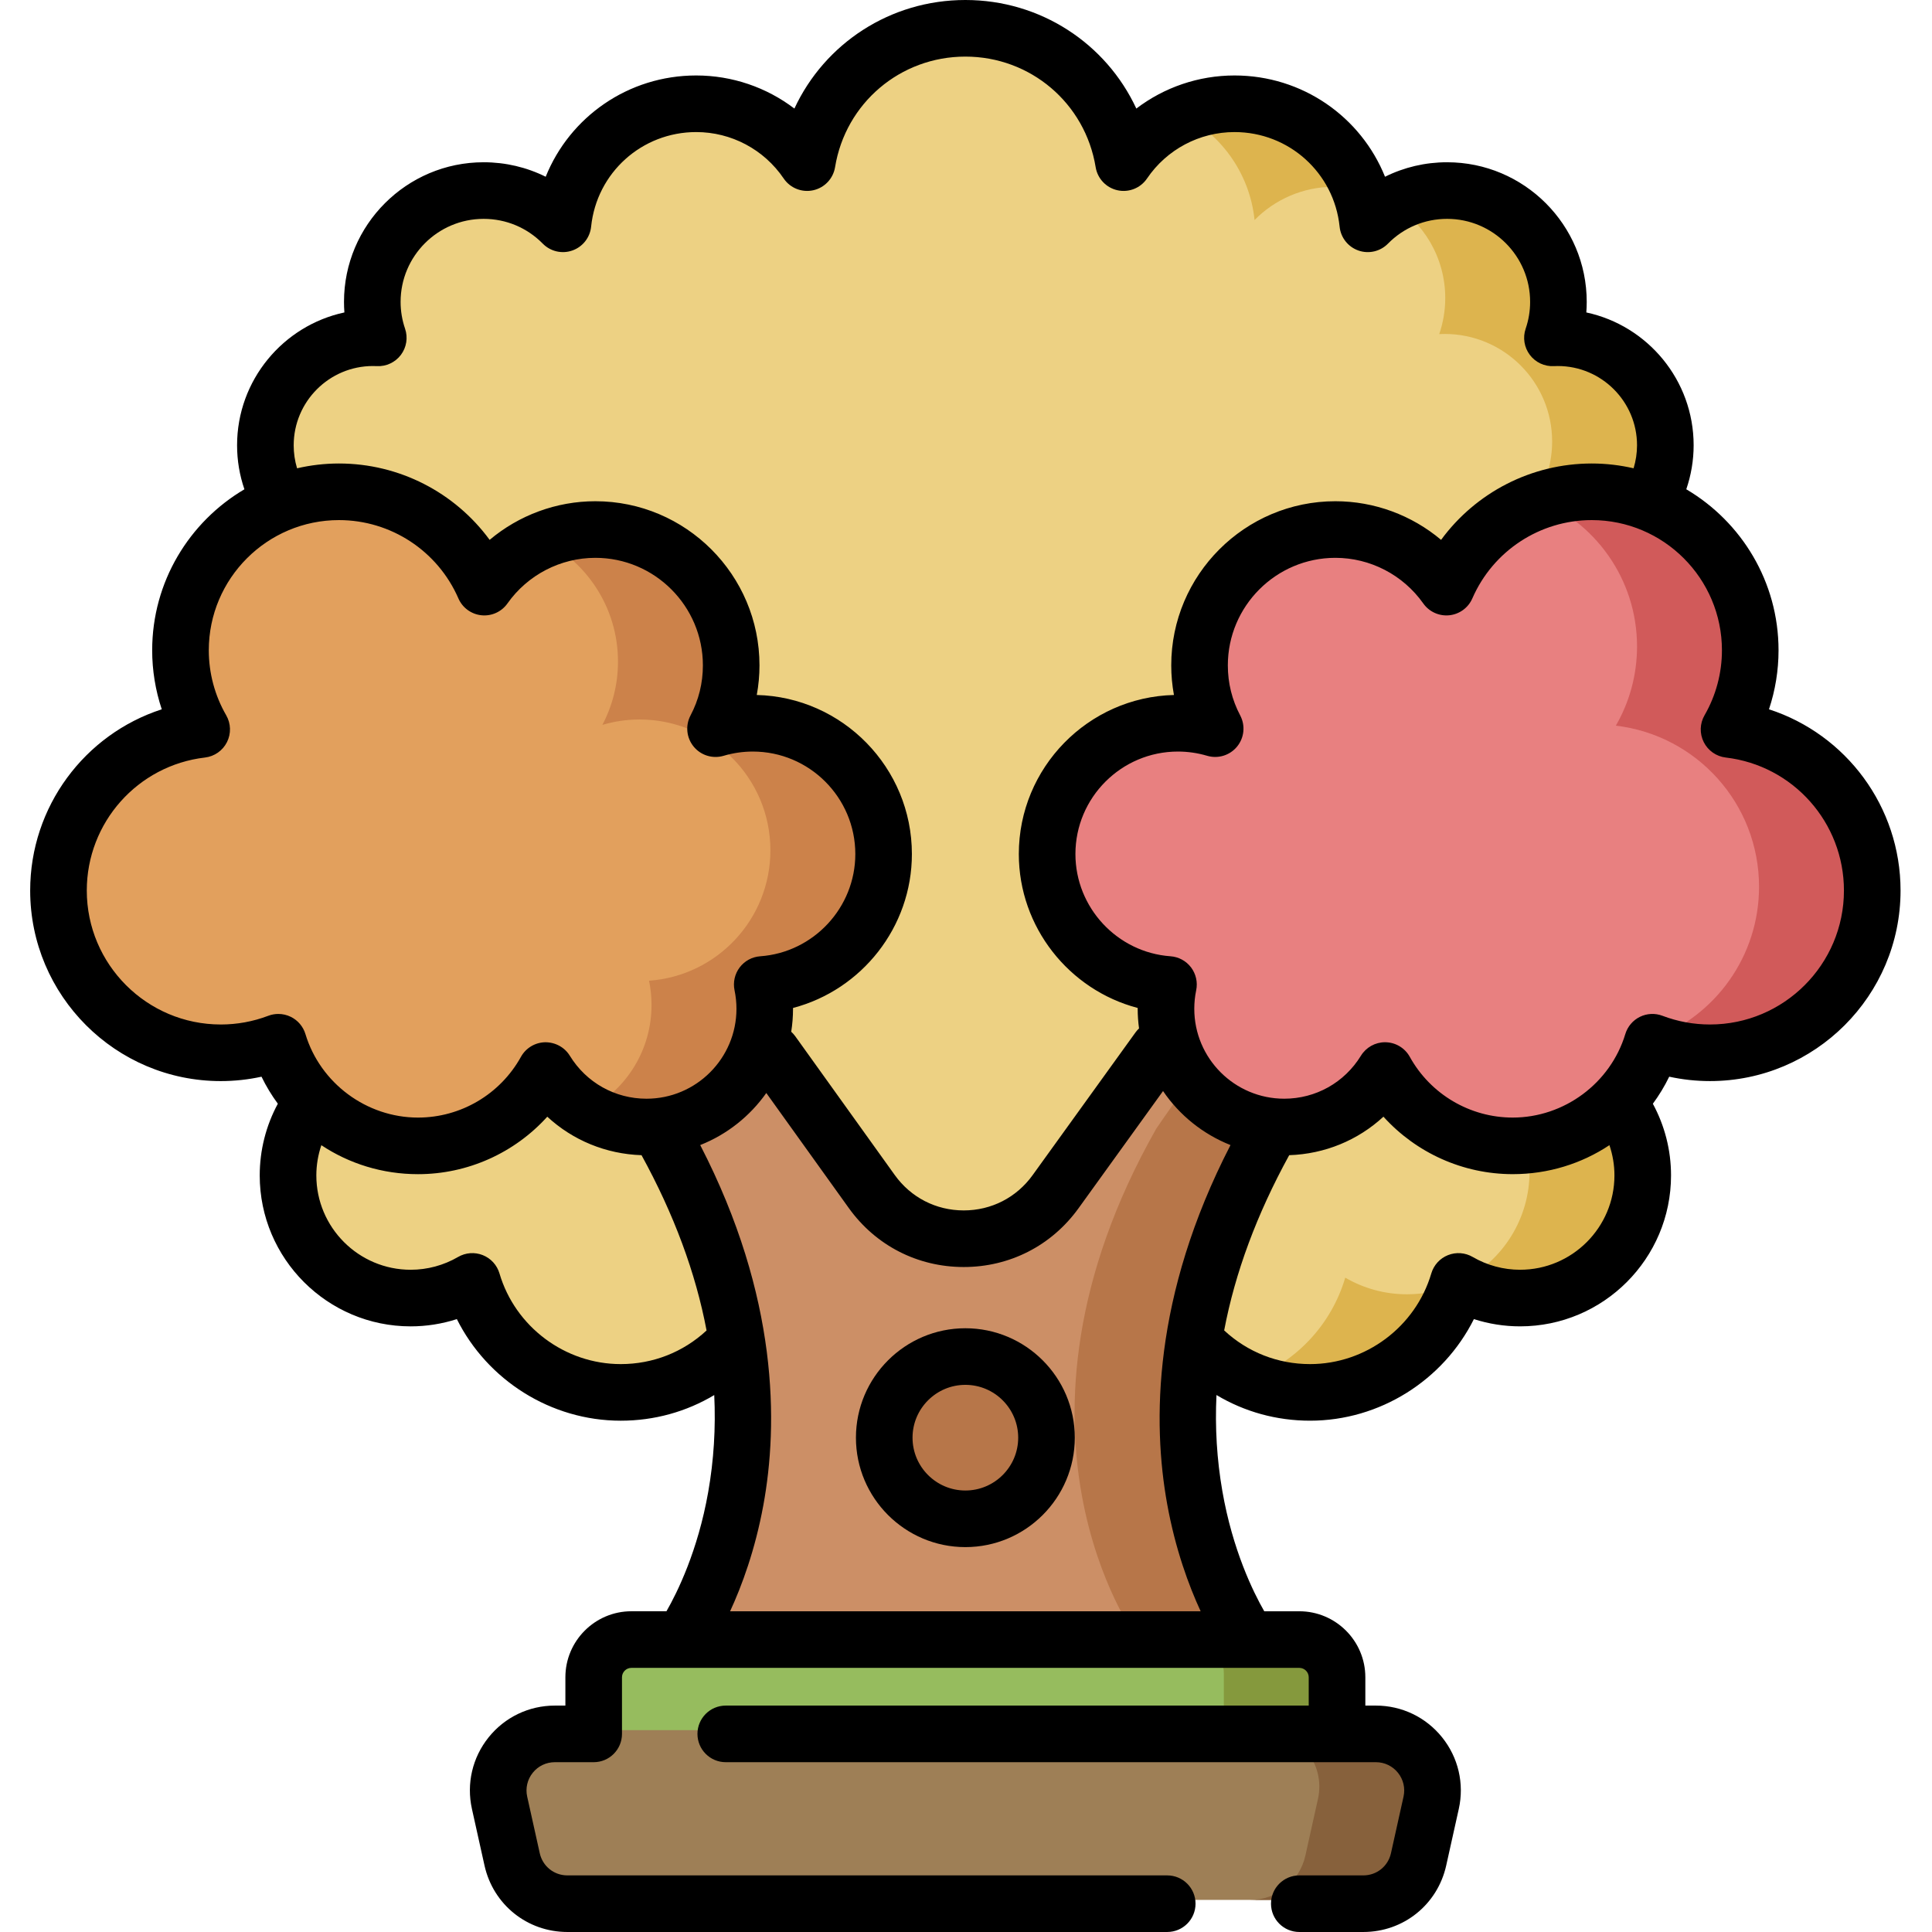<?xml version="1.0" encoding="UTF-8"?>
<!DOCTYPE svg PUBLIC '-//W3C//DTD SVG 1.0//EN'
          'http://www.w3.org/TR/2001/REC-SVG-20010904/DTD/svg10.dtd'>
<svg contentScriptType="text/ecmascript" width="100pt" xmlns:xlink="http://www.w3.org/1999/xlink" zoomAndPan="magnify" contentStyleType="text/css" viewBox="-8 0 512 512" height="100.0pt" preserveAspectRatio="xMidYMid meet" xmlns="http://www.w3.org/2000/svg" version="1.0"
><path style="fill:#edd183;" d="m309.523 355.316c7.465 7.816 17.992 12.684 29.652 12.684 18.617 0 34.328-12.41 39.328-29.41 4.801 2.801 10.383 4.41 16.34 4.41 17.949 0 32.5-14.551 32.5-32.5 0-6.758-2.062-13.031-5.594-18.23 0 0-16.418-25.77-34.918-44.27s42.352-116.188 42.352-116.188c2.633-4.316 4.148-9.387 4.148-14.812 0-15.738-12.762-28.5-28.5-28.5-.477 0-.949.012-1.418.035 1.023-2.992 1.586-6.195 1.586-9.535 0-16.293-13.211-29.5-29.5-29.5-8.234 0-15.676 3.375-21.023 8.812-1.844-17.875-16.949-31.812-35.312-31.812-12.23 0-23.012 6.188-29.398 15.598-3.297-20.188-20.812-35.598-41.934-35.598-21.121 0-38.637 15.41-41.934 35.598-6.383-9.41-17.168-15.598-29.398-15.598-18.363 0-33.465 13.938-35.309 31.812-5.352-5.438-12.793-8.812-21.027-8.812-16.289 0-29.5 13.207-29.5 29.5 0 3.34.566 6.543 1.586 9.535-.469-.023-.941-.035-1.418-.035-15.738 0-28.5 12.762-28.5 28.5 0 4.582 1.082 8.91 3.004 12.746 0 0 8.496 14.254 23.996 32.254s6.5 108.5 6.5 108.5c-4 4-22.516 22.695-22.516 22.695-3.156 5.012-4.984 10.945-4.984 17.305 0 17.949 14.551 32.5 32.5 32.5 5.957 0 11.539-1.609 16.34-4.41 5.004 17 20.711 29.41 39.328 29.41 11.633 0 22.129-4.844 29.594-12.621"
  /><g style="fill:#ddb44e;"
  ><path d="m427.344 310.5c0 17.949-14.551 32.5-32.5 32.5-5.41 0-10.512-1.328-14.992-3.672 10.402-5.418 17.492-16.297 17.492-28.828 0-2.762-.34-5.43-.992-7.98 9.582-.848 18.141-5.191 24.43-11.75.633.969.973 1.5.973 1.5 3.527 5.199 5.59 11.469 5.59 18.23zm0 0"
    /><path d="m377.984 340.23c-5.5 16.148-20.793 27.77-38.812 27.77-5.289 0-10.359-1.012-15-2.828 11.691-4.602 20.75-14.41 24.332-26.582 4.801 2.801 10.379 4.41 16.34 4.41 4.68 0 9.121-.988 13.141-2.77zm0 0"
    /><path d="m433.332 117c0 5.43-1.52 10.5-4.148 14.809 0 0-.07.113-.199.332-4.703-1.812-9.812-2.812-15.152-2.812-5.199 0-10.18.953-14.777 2.691.09-.141.129-.211.129-.211 2.629-4.309 4.148-9.379 4.148-14.809 0-15.738-12.758-28.5-28.5-28.5-.48 0-.949.012-1.418.039 1.02-3 1.59-6.199 1.59-9.539 0-10.809-5.82-20.262-14.492-25.398 4.391-2.613 9.512-4.102 14.992-4.102 16.289 0 29.5 13.211 29.5 29.5 0 3.34-.57 6.539-1.59 9.539.469-.027.938-.039 1.418-.039 15.742 0 28.5 12.762 28.5 28.5zm0 0"
    /><path d="m352.715 50.391c-2.301-.582-4.723-.891-7.211-.891-8.242 0-15.68 3.379-21.031 8.809-1.301-12.648-9.25-23.328-20.301-28.488 4.551-2.129 9.641-3.32 14.992-3.32 15.539 0 28.75 9.988 33.551 23.891zm0 0"
  /></g
  ><path style="fill:#cc8f66;" d="m167.875 300.234c44.238 79.215 4.898 133.266 4.898 133.266l75.059 25 75.062-24.996s-39.707-54.555 5.512-134.367c0 0 10.426-15.387 15.176-20.387s-36.25-13.5-36.25-13.5-5.082 7.242-8.332 11.75l-27.266 37.816c-11.992 16.637-36.766 16.605-48.715-.062l-26.355-36.754s-11.832-17.332-18.332-25.332c-21.25 11.582-16.082 36.918-16.082 36.918zm0 0"
  /><path style="fill:#b77649;" d="m269.332 380c0 11.875-9.625 21.5-21.5 21.5s-21.5-9.625-21.5-21.5 9.625-21.5 21.5-21.5 21.5 9.625 21.5 21.5zm0 0"
  /><path style="fill:#b77649;" d="m343.582 278.75c-4.75 5-15.18 20.391-15.18 20.391-45.219 79.809-5.508 134.359-5.508 134.359h-30s-39.711-54.551 5.508-134.359c0 0 10.43-15.391 15.18-20.391 1.91-2.012-3.598-4.602-10.859-6.969 2.43-3.422 4.609-6.531 4.609-6.531s41 8.5 36.25 13.5zm0 0"
  /><path style="fill:#e88080;" d="m450.215 192.305c3.566-6.172 5.617-13.332 5.617-20.973 0-23.195-18.805-42-42-42-17.242 0-32.055 10.398-38.523 25.262-6.516-9.227-17.258-15.262-29.414-15.262-19.883 0-36 16.117-36 36 0 6.059 1.5 11.762 4.141 16.77-3.129-.93-6.438-1.434-9.871-1.434-19.145 0-34.664 15.52-34.664 34.668 0 18.301 14.188 33.281 32.164 34.566-.434 2.074-.664 4.227-.664 6.434 0 17.305 14.027 31.332 31.332 31.332 11.305 0 21.207-5.988 26.719-14.965 6.59 11.902 19.273 19.965 33.84 19.965 17.461 0 32.211-11.574 37.012-27.465 4.746 1.801 9.887 2.797 15.262 2.797 23.75 0 43-19.254 43-43 0-22.039-16.582-40.195-37.949-42.695zm0 0"
  /><path style="fill:#d15a5a;" d="m488.164 235c0 23.75-19.25 43-43 43-5.262 0-10.312-.961-14.98-2.699 16.34-6.09 27.98-21.832 27.98-40.301 0-22.039-16.582-40.191-37.949-42.691 3.566-6.18 5.617-13.34 5.617-20.98 0-17.898-11.199-33.188-26.988-39.238 4.66-1.781 9.711-2.762 14.988-2.762 23.199 0 42 18.812 42 42 0 7.641-2.051 14.801-5.617 20.98 21.367 2.5 37.949 20.652 37.949 42.691zm0 0"
  /><path style="fill:#e2a05d;" d="m7.5 235c0 23.746 19.254 43 43 43 5.375 0 10.516-.996 15.262-2.797 4.805 15.891 19.555 27.465 37.012 27.465 14.57 0 27.25-8.062 33.84-19.965 5.512 8.977 15.414 14.965 26.719 14.965 17.305 0 31.332-14.031 31.332-31.332 0-2.207-.227-4.359-.66-6.434 17.973-1.285 32.16-16.266 32.16-34.566 0-19.148-15.52-34.668-34.664-34.668-3.434 0-6.742.504-9.871 1.434 2.641-5.008 4.145-10.711 4.145-16.77 0-19.883-16.121-36-36-36-12.16 0-22.902 6.035-29.418 15.262-6.469-14.863-21.277-25.262-38.523-25.262-23.195 0-42 18.805-42 42 0 7.641 2.051 14.801 5.617 20.973-21.367 2.5-37.949 20.656-37.949 42.695zm0 0"
  /><path style="fill:#cc824a;" d="m194.004 259.898c.43 2.082.66 4.23.66 6.43 0 17.312-14.031 31.344-31.332 31.344-5.43 0-10.539-1.391-14.988-3.82 9.73-5.332 16.32-15.652 16.32-27.523 0-2.199-.23-4.348-.66-6.43 17.98-1.277 32.16-16.258 32.16-34.57 0-19.137-15.52-34.656-34.66-34.656-3.43 0-6.742.5-9.871 1.43 2.641-5.012 4.141-10.711 4.141-16.773 0-14.52-8.602-27.039-20.992-32.727 4.57-2.102 9.641-3.273 14.992-3.273 19.879 0 36 16.121 36 36 0 6.062-1.5 11.762-4.141 16.773 3.129-.93 6.441-1.43 9.871-1.43 19.141 0 34.66 15.52 34.66 34.656 0 18.312-14.18 33.293-32.16 34.57zm0 0"
  /><path style="fill:#96bc5e;" d="m346.332 478.5v-35c0-5.523-4.477-10-10-10h-176.996c-5.523 0-10 4.477-10 10v35zm0 0"
  /><path style="fill:#85993d;" d="m346.332 443.5v35h-30v-35c0-5.52-4.48-10-10-10h30c5.52 0 10 4.48 10 10zm0 0"
  /><path style="fill:#9e7f56;" d="m356.633 458.5c9.594 0 16.723 8.887 14.641 18.254l-3.332 15c-1.527 6.863-7.613 11.746-14.641 11.746h-210.934c-7.027 0-13.113-4.883-14.641-11.746l-3.332-15c-2.082-9.367 5.043-18.254 14.641-18.254zm0 0"
  /><path style="fill:#87613c;" d="m371.273 476.75-3.332 15c-1.527 6.871-7.609 11.75-14.637 11.75h-30c7.027 0 13.109-4.879 14.637-11.75l2.941-13.25.391-1.75c2.078-9.359-5.051-18.25-14.641-18.25h30c9.59 0 16.719 8.891 14.641 18.25zm0 0"
  /><path d="m460.797 187.973c1.672-5.023 2.535-10.309 2.535-15.641 0-18.156-9.832-34.051-24.449-42.668 1.277-3.73 1.949-7.672 1.949-11.664 0-17.258-12.203-31.719-28.438-35.199.07-.934.105-1.863.105-2.801 0-20.402-16.598-37-37-37-5.809 0-11.406 1.328-16.453 3.84-6.398-15.895-21.906-26.84-39.883-26.84-9.531 0-18.637 3.148-26.023 8.77-8.016-17.25-25.395-28.77-45.309-28.77-19.91 0-37.289 11.52-45.309 28.77-7.383-5.621-16.488-8.77-26.023-8.77-17.973 0-33.484 10.945-39.883 26.84-5.043-2.512-10.641-3.84-16.453-3.84-20.398 0-37 16.598-37 37 0 .938.035 1.867.105 2.801-16.23 3.48-28.438 17.941-28.438 35.199 0 4.031.66 7.934 1.945 11.668-14.613 8.613-24.445 24.512-24.445 42.664 0 5.332.867 10.617 2.539 15.641-20.434 6.621-34.871 25.797-34.871 48.027 0 27.848 22.652 50.5 50.5 50.5 3.656 0 7.27-.391 10.805-1.164 1.234 2.543 2.688 4.934 4.328 7.16-3.145 5.82-4.801 12.332-4.801 19.004 0 22.055 17.945 40 40 40 4.172 0 8.305-.652 12.242-1.922 8.09 16.188 24.918 26.922 43.426 26.922 8.895 0 17.375-2.367 24.785-6.793.418 8.68-.113 17.262-1.605 25.73-2.742 15.531-8.16 26.52-11.055 31.562h-9.289c-9.648 0-17.5 7.852-17.5 17.5v7.5h-2.801c-6.859 0-13.258 3.07-17.551 8.422s-5.902 12.262-4.414 18.961l3.332 14.996c2.309 10.375 11.336 17.621 21.965 17.621h158.965c4.141 0 7.5-3.355 7.5-7.5s-3.359-7.5-7.5-7.5h-158.965c-3.543 0-6.551-2.414-7.32-5.871l-3.332-15c-.496-2.234.039-4.535 1.469-6.32 1.43-1.785 3.562-2.809 5.852-2.809h10.301c4.141 0 7.5-3.355 7.5-7.5v-15c0-1.379 1.121-2.496 2.5-2.496h13.418.012 163.562c1.379 0 2.5 1.117 2.5 2.496v7.5h-154.492c-4.145 0-7.5 3.359-7.5 7.5 0 4.145 3.355 7.5 7.5 7.5h172.297c2.285 0 4.418 1.023 5.848 2.809 1.434 1.785 1.969 4.086 1.473 6.32l-3.332 15c-.77 3.457-3.781 5.871-7.32 5.871h-16.969c-4.141 0-7.5 3.355-7.5 7.5s3.359 7.5 7.5 7.5h16.969c10.625 0 19.656-7.246 21.961-17.617l3.336-15c1.488-6.699-.121-13.609-4.414-18.961-4.293-5.352-10.691-8.422-17.551-8.422h-2.801v-7.5c0-9.648-7.852-17.496-17.5-17.496h-9.289c-2.914-5.078-8.383-16.18-11.109-31.875-1.453-8.371-1.965-16.855-1.551-25.43 7.406 4.43 15.895 6.801 24.797 6.801 18.504 0 35.332-10.734 43.422-26.922 3.941 1.27 8.074 1.922 12.242 1.922 22.059 0 40-17.945 40-40 0-6.695-1.668-13.18-4.816-18.992 1.645-2.234 3.102-4.629 4.336-7.172 3.535.773 7.148 1.164 10.805 1.164 27.848 0 50.5-22.652 50.5-50.5-.004-22.23-14.441-41.406-34.871-48.027zm-390.965-69.973c0-11.578 9.422-21 21-21 .352 0 .699.012 1.047.027 2.469.125 4.863-.992 6.359-2.977 1.496-1.988 1.914-4.586 1.109-6.941-.785-2.297-1.184-4.688-1.184-7.109 0-12.133 9.871-22 22-22 5.941 0 11.508 2.332 15.68 6.57 2.039 2.07 5.086 2.781 7.828 1.816 2.742-.961 4.68-3.418 4.98-6.309 1.473-14.297 13.445-25.078 27.848-25.078 9.297 0 17.965 4.602 23.191 12.309 1.723 2.543 4.824 3.773 7.824 3.113 2.996-.66 5.289-3.082 5.785-6.113 2.773-16.984 17.297-29.309 34.531-29.309s31.758 12.324 34.531 29.309c.496 3.031 2.789 5.453 5.789 6.113s6.098-.57 7.82-3.113c5.227-7.707 13.898-12.309 23.191-12.309 14.402 0 26.375 10.781 27.852 25.082.297 2.891 2.238 5.348 4.977 6.309 2.742.965 5.793.254 7.828-1.816 4.172-4.238 9.742-6.574 15.68-6.574 12.133 0 22 9.867 22 22 0 2.422-.398 4.812-1.184 7.113-.805 2.352-.387 4.949 1.109 6.938 1.496 1.984 3.879 3.105 6.363 2.977.348-.016.695-.027 1.043-.027 11.582 0 21 9.422 21 21 0 2.082-.316 4.137-.91 6.102-3.566-.82-7.277-1.27-11.09-1.27-15.984 0-30.727 7.688-39.926 20.238-7.762-6.531-17.668-10.238-28.012-10.238-23.988 0-43.5 19.516-43.5 43.5 0 2.637.242 5.266.715 7.848-22.762.562-41.109 19.258-41.109 42.152 0 19.387 13.332 36.023 31.5 40.789v.211c0 1.77.129 3.504.359 5.211-.34.32-.66.676-.945 1.07l-27.262 37.82c-4.281 5.938-10.934 9.34-18.25 9.34-.012 0-.023 0-.031 0-7.332-.008-13.984-3.43-18.258-9.391l-26.352-36.754c-.32-.449-.688-.848-1.078-1.199.312-1.988.48-4.023.48-6.098 0-.07 0-.141 0-.211 18.168-4.766 31.5-21.402 31.5-40.789 0-22.895-18.344-41.59-41.109-42.152.477-2.582.719-5.211.719-7.848 0-23.984-19.516-43.5-43.5-43.5-10.344 0-20.25 3.707-28.012 10.238-9.199-12.551-23.945-20.238-39.93-20.238-3.816 0-7.531.449-11.102 1.273-.594-1.961-.898-4.004-.898-6.105zm-19.332 153.5c-19.574 0-35.5-15.926-35.5-35.5 0-18.004 13.465-33.156 31.32-35.246 2.508-.293 4.699-1.828 5.832-4.086 1.133-2.254 1.055-4.93-.207-7.113-3.02-5.223-4.613-11.176-4.613-17.223 0-19.023 15.477-34.5 34.5-34.5 13.738 0 26.16 8.148 31.648 20.754 1.078 2.484 3.414 4.191 6.109 4.469 2.695.277 5.328-.918 6.891-3.133 5.348-7.57 14.055-12.09 23.293-12.09 15.715 0 28.5 12.785 28.5 28.5 0 4.684-1.102 9.148-3.277 13.27-1.406 2.668-1.082 5.922.832 8.254 1.914 2.336 5.039 3.293 7.934 2.438 2.516-.746 5.121-1.125 7.738-1.125 14.98 0 27.168 12.188 27.168 27.168 0 14.18-11.07 26.074-25.199 27.086-2.16.152-4.148 1.23-5.453 2.961-1.301 1.727-1.797 3.934-1.355 6.051.336 1.605.508 3.258.508 4.902 0 13.141-10.691 23.832-23.832 23.832-8.352 0-15.949-4.258-20.328-11.387-1.398-2.273-3.898-3.605-6.562-3.574-2.664.062-5.098 1.531-6.391 3.863-5.5 9.93-15.953 16.098-27.281 16.098-13.625 0-25.895-9.102-29.832-22.133-.602-1.992-2.004-3.645-3.871-4.562-1.039-.512-2.172-.77-3.309-.77-.902 0-1.805.16-2.664.488-4.031 1.531-8.273 2.309-12.598 2.309zm106 90c-14.758 0-27.969-9.883-32.133-24.027-.648-2.211-2.281-4-4.426-4.852-2.141-.852-4.555-.672-6.547.488-3.805 2.219-8.148 3.391-12.562 3.391-13.785 0-25-11.215-25-25 0-2.746.461-5.449 1.328-8.012 7.375 4.898 16.203 7.68 25.613 7.68 13.207 0 25.609-5.656 34.262-15.23 6.75 6.238 15.531 9.887 24.977 10.199 8.598 15.66 14.348 31.18 17.234 46.453-6.207 5.758-14.207 8.91-22.746 8.91zm28.984 65.504c3.125-6.77 6.633-16.258 8.805-28.074 3.961-21.535 4.059-55.207-16.723-95.477 7.098-2.809 13.172-7.645 17.512-13.797l21.848 30.469c7.117 9.93 18.207 15.633 30.426 15.648h.051c12.195 0 23.281-5.672 30.418-15.57l22.398-31.066c4.355 6.402 10.582 11.43 17.879 14.316-20.68 40.082-20.68 73.613-16.785 95.133 2.168 11.977 5.715 21.582 8.871 28.418zm209.359-90.504c-4.414 0-8.758-1.172-12.562-3.391-1.992-1.16-4.406-1.34-6.547-.488-2.145.852-3.773 2.641-4.426 4.852-4.164 14.145-17.375 24.027-32.133 24.027-8.547 0-16.551-3.156-22.758-8.926 2.887-15.27 8.641-30.785 17.234-46.438 9.445-.312 18.23-3.965 24.977-10.203 8.652 9.574 21.059 15.23 34.266 15.23 9.41 0 18.242-2.781 25.621-7.684.867 2.562 1.328 5.262 1.328 8.02 0 13.785-11.215 25-25 25zm50.32-65c-4.324 0-8.562-.777-12.598-2.309-1.945-.738-4.105-.637-5.973.281-1.863.918-3.266 2.566-3.867 4.559-3.941 13.035-16.207 22.137-29.832 22.137-11.332 0-21.785-6.168-27.285-16.098-1.289-2.332-3.723-3.805-6.391-3.863-.059 0-.113-.004-.168-.004-2.605 0-5.023 1.352-6.391 3.578-4.379 7.129-11.977 11.387-20.328 11.387-13.141 0-23.832-10.691-23.832-23.836 0-1.645.168-3.293.504-4.898.441-2.121-.055-4.324-1.355-6.055-1.305-1.727-3.293-2.805-5.453-2.957-14.129-1.012-25.195-12.91-25.195-27.09 0-14.977 12.188-27.164 27.164-27.164 2.621 0 5.227.379 7.742 1.121 2.891.859 6.016-.102 7.93-2.434 1.914-2.332 2.242-5.586.836-8.254-2.176-4.125-3.281-8.59-3.281-13.27 0-15.715 12.785-28.5 28.5-28.5 9.238 0 17.945 4.52 23.293 12.09 1.562 2.211 4.195 3.406 6.891 3.133 2.695-.277 5.031-1.984 6.113-4.469 5.484-12.605 17.906-20.754 31.645-20.754 19.023 0 34.5 15.477 34.5 34.5 0 6.047-1.594 12-4.609 17.219-1.266 2.188-1.344 4.859-.211 7.117 1.133 2.258 3.324 3.793 5.832 4.086 17.855 2.09 31.32 17.242 31.32 35.246 0 19.574-15.922 35.5-35.5 35.5zm0 0"
  /><path d="m247.832 352c-15.988 0-29 13.012-29 29s13.012 29 29 29c15.992 0 29-13.012 29-29s-13.008-29-29-29zm0 43c-7.719 0-14-6.281-14-14s6.281-14 14-14c7.723 0 14 6.281 14 14s-6.281 14-14 14zm0 0"
/></svg
>
